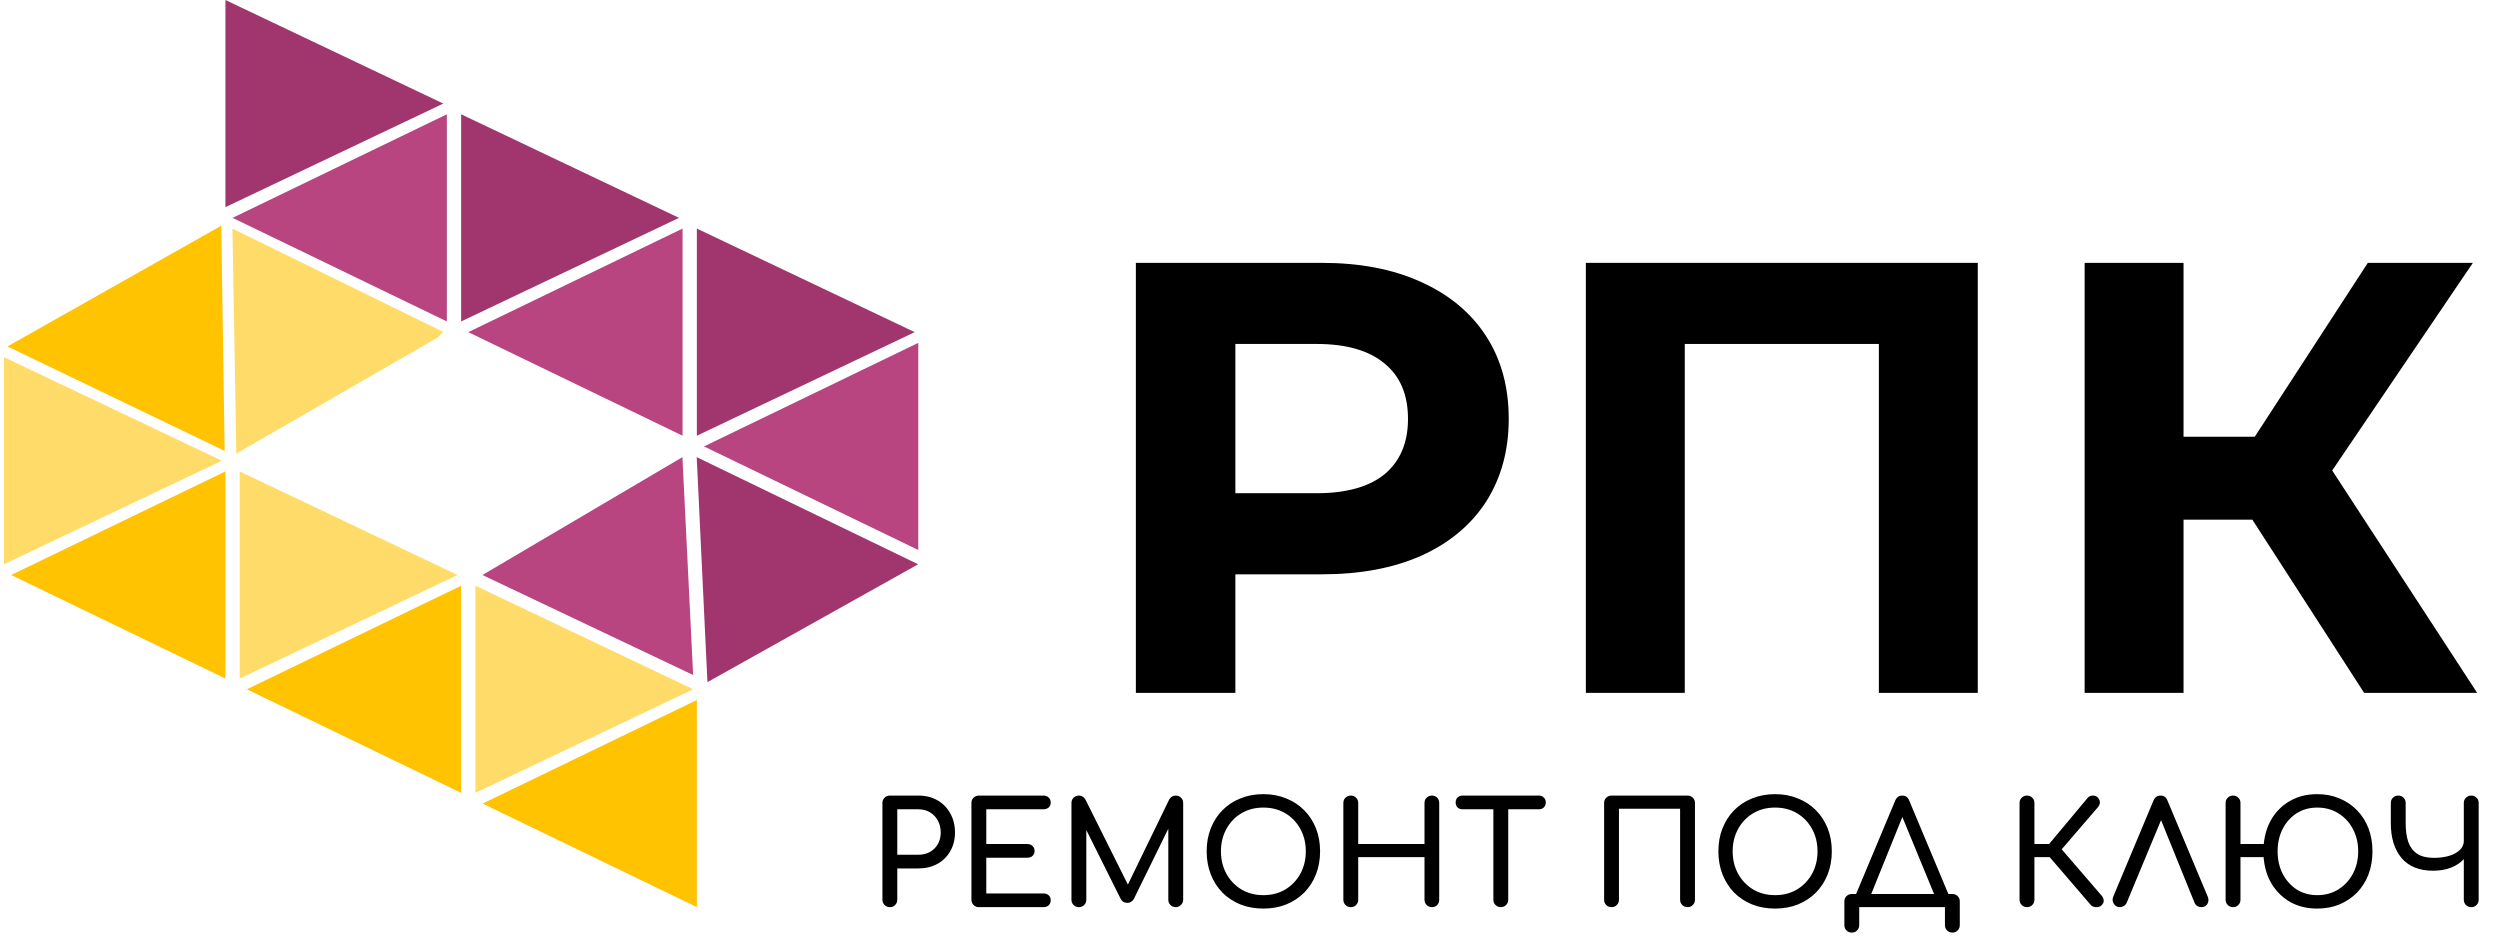 <svg width="350" height="132" viewBox="0 0 350 132" fill="none" xmlns="http://www.w3.org/2000/svg">
<path d="M31.559 29V0L62.059 14.5L31.559 29Z" fill="#A0366D"/>
<path d="M62.559 45V16L32.559 30.5L62.559 45Z" fill="#B84480"/>
<path d="M97.559 61V32L128.059 46.5L97.559 61Z" fill="#A0366D"/>
<path d="M128.559 77V48L98.559 62.5L128.559 77Z" fill="#B84480"/>
<path d="M64.559 45V16L95.059 30.5L64.559 45Z" fill="#A0366D"/>
<path d="M95.559 61V32L65.559 46.5L95.559 61Z" fill="#B84480"/>
<path d="M0.559 79V50L31.059 64.5L0.559 79Z" fill="#FFDC69"/>
<path d="M31.559 95V66L1.559 80.5L31.559 95Z" fill="#FFC301"/>
<path d="M66.559 111V82L97.059 96.5L66.559 111Z" fill="#FFDC69"/>
<path d="M97.559 127V98L67.559 112.5L97.559 127Z" fill="#FFC301"/>
<path d="M33.559 95V66L64.059 80.5L33.559 95Z" fill="#FFDC69"/>
<path d="M64.559 111V82L34.559 96.5L64.559 111Z" fill="#FFC301"/>
<path d="M61.302 47.244L33.081 63.502L32.539 32L62.039 46.463L61.302 47.244Z" fill="#FFDC69"/>
<path d="M185.079 36.801C190.411 36.801 195.026 37.69 198.925 39.467C202.881 41.244 205.92 43.767 208.041 47.035C210.162 50.303 211.223 54.173 211.223 58.645C211.223 63.06 210.162 66.93 208.041 70.255C205.92 73.523 202.881 76.046 198.925 77.823C195.026 79.543 190.411 80.403 185.079 80.403H172.953V97.001H159.021V36.801H185.079ZM184.305 69.051C188.49 69.051 191.672 68.162 193.851 66.385C196.03 64.55 197.119 61.97 197.119 58.645C197.119 55.262 196.03 52.682 193.851 50.905C191.672 49.07 188.49 48.153 184.305 48.153H172.953V69.051H184.305Z" fill="black"/>
<path d="M276.889 36.801V97.001H263.043V48.153H235.867V97.001H222.021V36.801H276.889Z" fill="black"/>
<path d="M315.327 72.749H305.695V97.001H291.849V36.801H305.695V61.139H315.671L331.495 36.801H346.201L326.507 65.869L346.803 97.001H330.979L315.327 72.749Z" fill="black"/>
<path d="M31.452 63.126L1.04 48.5L30.981 31.599L31.452 63.126Z" fill="#FFC301"/>
<path d="M128.539 79L97.539 64L99.039 95.5L128.539 79Z" fill="#A0366D"/>
<path d="M97.039 94.501L95.539 64.001L67.539 80.501L97.039 94.501Z" fill="#B84480"/>
<path d="M124.579 127.001C124.286 127.001 124.039 126.901 123.839 126.701C123.639 126.501 123.539 126.254 123.539 125.961V112.421C123.539 112.114 123.639 111.868 123.839 111.681C124.039 111.481 124.286 111.381 124.579 111.381H128.579C129.579 111.381 130.466 111.601 131.239 112.041C132.012 112.481 132.612 113.094 133.039 113.881C133.479 114.654 133.699 115.548 133.699 116.561C133.699 117.534 133.479 118.401 133.039 119.161C132.612 119.921 132.012 120.514 131.239 120.941C130.466 121.368 129.579 121.581 128.579 121.581H125.619V125.961C125.619 126.254 125.519 126.501 125.319 126.701C125.132 126.901 124.886 127.001 124.579 127.001ZM125.619 119.661H128.579C129.486 119.661 130.232 119.374 130.819 118.801C131.406 118.214 131.699 117.468 131.699 116.561C131.699 115.921 131.566 115.361 131.299 114.881C131.032 114.388 130.666 114.001 130.199 113.721C129.732 113.441 129.192 113.301 128.579 113.301H125.619V119.661ZM137.04 127.001C136.747 127.001 136.5 126.901 136.3 126.701C136.1 126.501 136 126.254 136 125.961V112.421C136 112.114 136.1 111.868 136.3 111.681C136.5 111.481 136.747 111.381 137.04 111.381H146.08C146.387 111.381 146.633 111.474 146.82 111.661C147.007 111.834 147.1 112.068 147.1 112.361C147.1 112.641 147.007 112.868 146.82 113.041C146.633 113.214 146.387 113.301 146.08 113.301H138.08V118.161H143.82C144.127 118.161 144.373 118.254 144.56 118.441C144.747 118.614 144.84 118.841 144.84 119.121C144.84 119.401 144.747 119.634 144.56 119.821C144.373 119.994 144.127 120.081 143.82 120.081H138.08V125.081H146.08C146.387 125.081 146.633 125.168 146.82 125.341C147.007 125.514 147.1 125.741 147.1 126.021C147.1 126.314 147.007 126.554 146.82 126.741C146.633 126.914 146.387 127.001 146.08 127.001H137.04ZM151.044 127.001C150.751 127.001 150.504 126.901 150.304 126.701C150.104 126.501 150.004 126.254 150.004 125.961V112.421C150.004 112.114 150.104 111.868 150.304 111.681C150.504 111.481 150.751 111.381 151.044 111.381C151.444 111.381 151.751 111.568 151.964 111.941L157.904 123.841L163.684 111.941C163.897 111.568 164.204 111.381 164.604 111.381C164.897 111.381 165.144 111.481 165.344 111.681C165.544 111.868 165.644 112.114 165.644 112.421V125.961C165.644 126.254 165.537 126.501 165.324 126.701C165.124 126.901 164.884 127.001 164.604 127.001C164.311 127.001 164.064 126.901 163.864 126.701C163.664 126.501 163.564 126.254 163.564 125.961V116.021L158.724 125.881C158.497 126.228 158.197 126.401 157.824 126.401C157.384 126.401 157.064 126.194 156.864 125.781L152.084 116.201V125.961C152.084 126.254 151.984 126.501 151.784 126.701C151.584 126.901 151.337 127.001 151.044 127.001ZM176.872 127.201C175.699 127.201 174.626 127.008 173.652 126.621C172.679 126.221 171.839 125.668 171.132 124.961C170.439 124.241 169.899 123.394 169.512 122.421C169.126 121.434 168.932 120.354 168.932 119.181C168.932 118.008 169.126 116.934 169.512 115.961C169.899 114.988 170.439 114.148 171.132 113.441C171.839 112.721 172.679 112.168 173.652 111.781C174.626 111.381 175.699 111.181 176.872 111.181C178.046 111.181 179.112 111.381 180.072 111.781C181.046 112.168 181.886 112.721 182.592 113.441C183.299 114.148 183.846 114.988 184.232 115.961C184.619 116.934 184.812 118.008 184.812 119.181C184.812 120.354 184.619 121.434 184.232 122.421C183.846 123.394 183.299 124.241 182.592 124.961C181.886 125.668 181.046 126.221 180.072 126.621C179.112 127.008 178.046 127.201 176.872 127.201ZM176.872 125.321C178.032 125.321 179.059 125.054 179.952 124.521C180.846 123.974 181.546 123.241 182.052 122.321C182.559 121.388 182.812 120.341 182.812 119.181C182.812 118.021 182.559 116.981 182.052 116.061C181.546 115.128 180.846 114.394 179.952 113.861C179.059 113.328 178.032 113.061 176.872 113.061C175.712 113.061 174.686 113.328 173.792 113.861C172.899 114.394 172.199 115.128 171.692 116.061C171.186 116.981 170.932 118.021 170.932 119.181C170.932 120.341 171.186 121.388 171.692 122.321C172.199 123.241 172.899 123.974 173.792 124.521C174.686 125.054 175.712 125.321 176.872 125.321ZM189.11 127.001C188.817 127.001 188.57 126.901 188.37 126.701C188.17 126.501 188.07 126.254 188.07 125.961V112.421C188.07 112.114 188.17 111.868 188.37 111.681C188.57 111.481 188.817 111.381 189.11 111.381C189.417 111.381 189.664 111.481 189.85 111.681C190.05 111.868 190.15 112.114 190.15 112.421V118.161H199.43V112.421C199.43 112.114 199.53 111.868 199.73 111.681C199.93 111.481 200.177 111.381 200.47 111.381C200.777 111.381 201.024 111.481 201.21 111.681C201.397 111.868 201.49 112.114 201.49 112.421V125.961C201.49 126.254 201.397 126.501 201.21 126.701C201.024 126.901 200.777 127.001 200.47 127.001C200.177 127.001 199.93 126.901 199.73 126.701C199.53 126.501 199.43 126.254 199.43 125.961V120.001H190.15V125.961C190.15 126.254 190.05 126.501 189.85 126.701C189.664 126.901 189.417 127.001 189.11 127.001ZM210.112 127.001C209.819 127.001 209.572 126.901 209.372 126.701C209.172 126.501 209.072 126.254 209.072 125.961V113.301H204.752C204.472 113.301 204.239 113.214 204.052 113.041C203.879 112.854 203.792 112.621 203.792 112.341C203.792 112.061 203.879 111.834 204.052 111.661C204.239 111.474 204.472 111.381 204.752 111.381H215.452C215.732 111.381 215.959 111.474 216.132 111.661C216.319 111.834 216.412 112.061 216.412 112.341C216.412 112.621 216.319 112.854 216.132 113.041C215.959 113.214 215.732 113.301 215.452 113.301H211.152V125.961C211.152 126.254 211.052 126.501 210.852 126.701C210.652 126.901 210.406 127.001 210.112 127.001ZM225.614 127.001C225.321 127.001 225.074 126.901 224.874 126.701C224.674 126.501 224.574 126.254 224.574 125.961V112.421C224.574 112.114 224.674 111.868 224.874 111.681C225.074 111.481 225.321 111.381 225.614 111.381H236.254C236.561 111.381 236.808 111.481 236.994 111.681C237.194 111.868 237.294 112.114 237.294 112.421V125.961C237.294 126.254 237.194 126.501 236.994 126.701C236.808 126.901 236.561 127.001 236.254 127.001C235.961 127.001 235.714 126.901 235.514 126.701C235.314 126.501 235.214 126.254 235.214 125.961V113.221H226.654V125.961C226.654 126.254 226.554 126.501 226.354 126.701C226.168 126.901 225.921 127.001 225.614 127.001ZM248.513 127.201C247.34 127.201 246.266 127.008 245.293 126.621C244.32 126.221 243.48 125.668 242.773 124.961C242.08 124.241 241.54 123.394 241.153 122.421C240.766 121.434 240.573 120.354 240.573 119.181C240.573 118.008 240.766 116.934 241.153 115.961C241.54 114.988 242.08 114.148 242.773 113.441C243.48 112.721 244.32 112.168 245.293 111.781C246.266 111.381 247.34 111.181 248.513 111.181C249.686 111.181 250.753 111.381 251.713 111.781C252.686 112.168 253.526 112.721 254.233 113.441C254.94 114.148 255.486 114.988 255.873 115.961C256.26 116.934 256.453 118.008 256.453 119.181C256.453 120.354 256.26 121.434 255.873 122.421C255.486 123.394 254.94 124.241 254.233 124.961C253.526 125.668 252.686 126.221 251.713 126.621C250.753 127.008 249.686 127.201 248.513 127.201ZM248.513 125.321C249.673 125.321 250.7 125.054 251.593 124.521C252.486 123.974 253.186 123.241 253.693 122.321C254.2 121.388 254.453 120.341 254.453 119.181C254.453 118.021 254.2 116.981 253.693 116.061C253.186 115.128 252.486 114.394 251.593 113.861C250.7 113.328 249.673 113.061 248.513 113.061C247.353 113.061 246.326 113.328 245.433 113.861C244.54 114.394 243.84 115.128 243.333 116.061C242.826 116.981 242.573 118.021 242.573 119.181C242.573 120.341 242.826 121.388 243.333 122.321C243.84 123.241 244.54 123.974 245.433 124.521C246.326 125.054 247.353 125.321 248.513 125.321ZM259.251 130.561C258.958 130.561 258.711 130.461 258.511 130.261C258.311 130.061 258.211 129.814 258.211 129.521V126.201C258.211 125.894 258.311 125.648 258.511 125.461C258.711 125.261 258.958 125.161 259.251 125.161H259.851L265.331 112.081C265.531 111.614 265.858 111.381 266.311 111.381C266.791 111.381 267.118 111.614 267.291 112.081L272.771 125.161H273.331C273.638 125.161 273.884 125.261 274.071 125.461C274.271 125.648 274.371 125.894 274.371 126.201V129.521C274.371 129.814 274.271 130.061 274.071 130.261C273.884 130.461 273.638 130.561 273.331 130.561C273.038 130.561 272.791 130.461 272.591 130.261C272.391 130.061 272.291 129.814 272.291 129.521V127.001H260.291V129.521C260.291 129.814 260.191 130.061 259.991 130.261C259.804 130.461 259.558 130.561 259.251 130.561ZM261.971 125.161H270.771L266.331 114.381L261.971 125.161ZM283.778 127.001C283.485 127.001 283.238 126.901 283.038 126.701C282.838 126.501 282.738 126.254 282.738 125.961V112.421C282.738 112.114 282.838 111.868 283.038 111.681C283.238 111.481 283.485 111.381 283.778 111.381C284.085 111.381 284.332 111.481 284.518 111.681C284.718 111.868 284.818 112.114 284.818 112.421V118.161H286.878L292.258 111.721C292.445 111.494 292.685 111.381 292.978 111.381C293.285 111.368 293.532 111.468 293.718 111.681C293.905 111.894 293.992 112.121 293.978 112.361C293.978 112.588 293.885 112.808 293.698 113.021L288.638 118.901L294.218 125.381C294.405 125.594 294.505 125.821 294.518 126.061C294.545 126.288 294.445 126.514 294.218 126.741C294.032 126.928 293.778 127.014 293.458 127.001C293.138 127.001 292.885 126.894 292.698 126.681L286.958 120.001H284.818V125.961C284.818 126.254 284.718 126.501 284.518 126.701C284.332 126.901 284.085 127.001 283.778 127.001ZM296.787 127.001C296.414 127.001 296.127 126.841 295.927 126.521C295.727 126.201 295.707 125.861 295.867 125.501L301.487 112.081C301.687 111.614 302.014 111.381 302.467 111.381C302.947 111.381 303.274 111.614 303.447 112.081L309.087 125.541C309.234 125.914 309.214 126.254 309.027 126.561C308.854 126.854 308.574 127.001 308.187 127.001C307.987 127.001 307.794 126.948 307.607 126.841C307.434 126.721 307.307 126.561 307.227 126.361L302.547 114.821L297.747 126.361C297.654 126.574 297.514 126.734 297.327 126.841C297.154 126.948 296.974 127.001 296.787 127.001ZM312.626 127.001C312.333 127.001 312.086 126.901 311.886 126.701C311.686 126.501 311.586 126.254 311.586 125.961V112.421C311.586 112.114 311.686 111.868 311.886 111.681C312.086 111.481 312.333 111.381 312.626 111.381C312.933 111.381 313.179 111.481 313.366 111.681C313.566 111.868 313.666 112.114 313.666 112.421V118.161H316.926C317.059 116.788 317.453 115.574 318.106 114.521C318.773 113.468 319.646 112.648 320.726 112.061C321.806 111.474 323.033 111.181 324.406 111.181C325.553 111.181 326.593 111.381 327.526 111.781C328.473 112.168 329.293 112.721 329.986 113.441C330.679 114.148 331.213 114.988 331.586 115.961C331.959 116.934 332.146 118.008 332.146 119.181C332.146 120.354 331.959 121.434 331.586 122.421C331.213 123.394 330.679 124.241 329.986 124.961C329.293 125.668 328.473 126.221 327.526 126.621C326.593 127.008 325.553 127.201 324.406 127.201C323.006 127.201 321.759 126.901 320.666 126.301C319.586 125.688 318.713 124.841 318.046 123.761C317.393 122.681 317.013 121.428 316.906 120.001H313.666V125.961C313.666 126.254 313.566 126.501 313.366 126.701C313.179 126.901 312.933 127.001 312.626 127.001ZM324.406 125.321C325.526 125.321 326.513 125.054 327.366 124.521C328.233 123.974 328.913 123.241 329.406 122.321C329.899 121.388 330.146 120.341 330.146 119.181C330.146 118.021 329.899 116.981 329.406 116.061C328.913 115.128 328.233 114.394 327.366 113.861C326.513 113.328 325.526 113.061 324.406 113.061C323.326 113.061 322.366 113.328 321.526 113.861C320.699 114.394 320.046 115.128 319.566 116.061C319.099 116.981 318.866 118.021 318.866 119.181C318.866 120.341 319.099 121.388 319.566 122.321C320.046 123.241 320.699 123.974 321.526 124.521C322.366 125.054 323.326 125.321 324.406 125.321ZM340.634 121.901C338.701 121.901 337.227 121.308 336.214 120.121C335.214 118.921 334.714 117.294 334.714 115.241V112.421C334.714 112.114 334.814 111.868 335.014 111.681C335.214 111.481 335.461 111.381 335.754 111.381C336.061 111.381 336.307 111.481 336.494 111.681C336.694 111.868 336.794 112.114 336.794 112.421V115.241C336.794 116.254 336.914 117.128 337.154 117.861C337.407 118.581 337.821 119.134 338.394 119.521C338.981 119.908 339.767 120.101 340.754 120.101C341.581 120.101 342.307 120.001 342.934 119.801C343.561 119.601 344.047 119.328 344.394 118.981C344.754 118.621 344.934 118.208 344.934 117.741V112.421C344.934 112.114 345.034 111.868 345.234 111.681C345.434 111.481 345.681 111.381 345.974 111.381C346.281 111.381 346.527 111.481 346.714 111.681C346.914 111.868 347.014 112.114 347.014 112.421V125.961C347.014 126.254 346.914 126.501 346.714 126.701C346.527 126.901 346.281 127.001 345.974 127.001C345.681 127.001 345.434 126.901 345.234 126.701C345.034 126.501 344.934 126.254 344.934 125.961V120.281C344.467 120.788 343.861 121.188 343.114 121.481C342.381 121.761 341.554 121.901 340.634 121.901Z" fill="black"/>
</svg>
